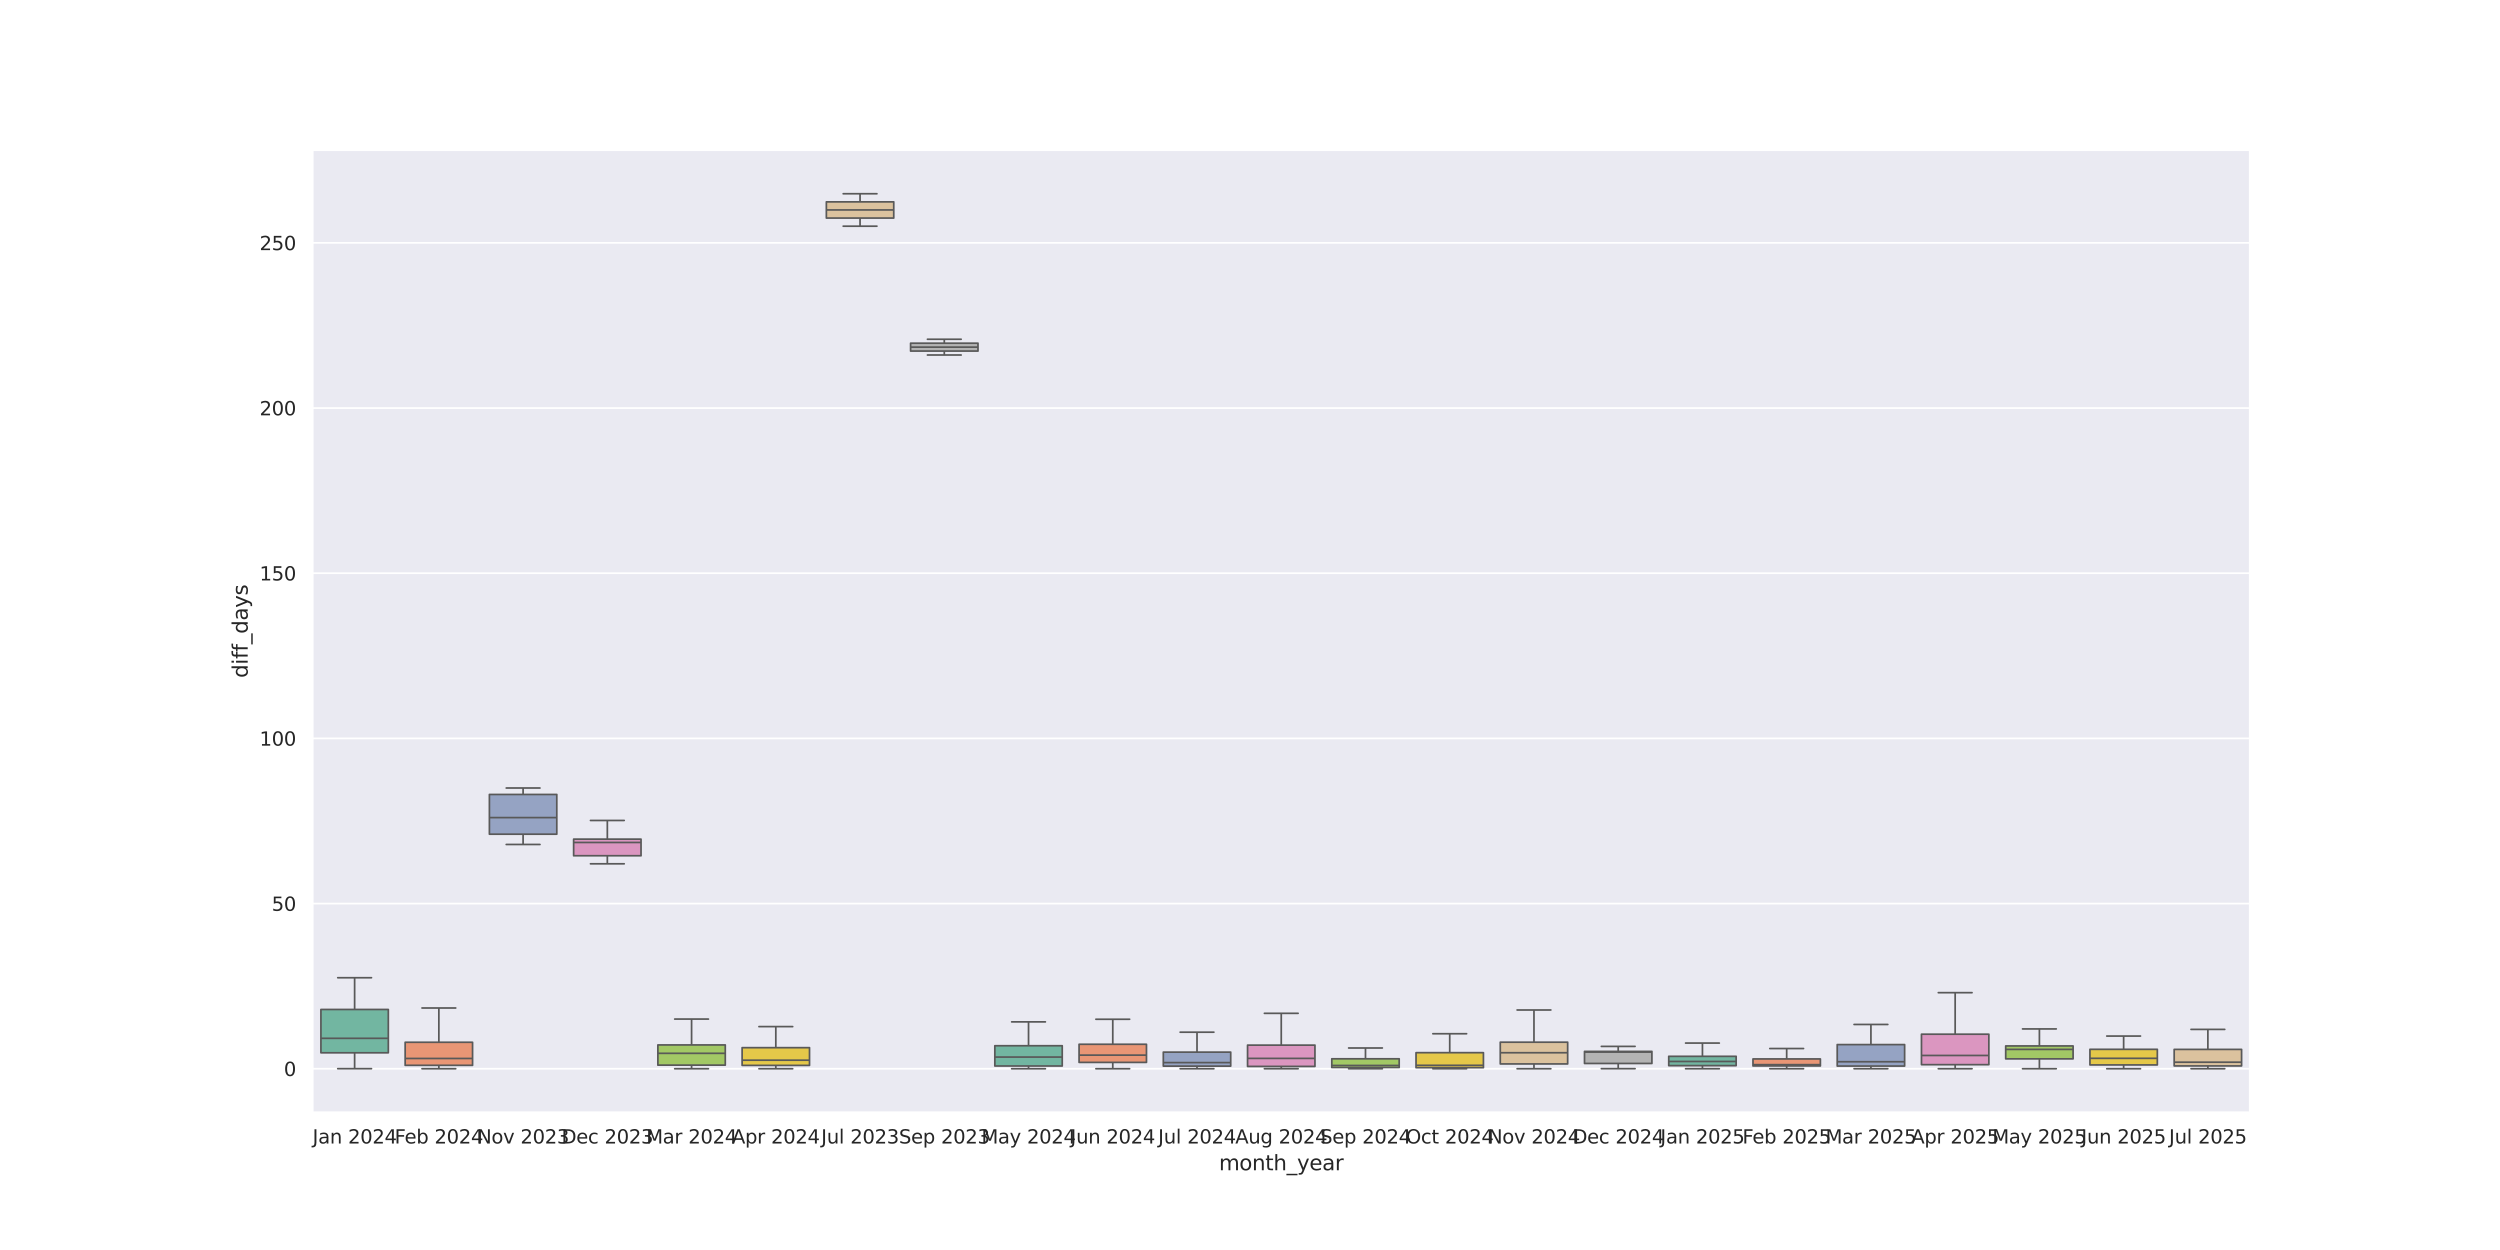 <?xml version="1.0" encoding="utf-8" standalone="no"?>
<!DOCTYPE svg PUBLIC "-//W3C//DTD SVG 1.1//EN"
  "http://www.w3.org/Graphics/SVG/1.1/DTD/svg11.dtd">
<svg xmlns:xlink="http://www.w3.org/1999/xlink" width="1440pt" height="720pt" viewBox="0 0 1440 720" xmlns="http://www.w3.org/2000/svg" version="1.1">
 <defs>
  <style type="text/css">*{stroke-linejoin: round; stroke-linecap: butt}</style>
 </defs>
 <g id="figure_1">
  <g id="patch_1">
   <path d="M 0 720 
L 1440 720 
L 1440 0 
L 0 0 
z
" style="fill: #ffffff"/>
  </g>
  <g id="axes_1">
   <g id="patch_2">
    <path d="M 180 640.8 
L 1296 640.8 
L 1296 86.4 
L 180 86.4 
z
" style="fill: #eaeaf2"/>
   </g>
   <g id="matplotlib.axis_1">
    <g id="xtick_1">
     <g id="text_1">
      <!-- Jan 2024 -->
      <g style="fill: #262626" transform="translate(180.037 658.658) scale(0.11 -0.11)">
       <defs>
        <path id="DejaVuSans-4a" d="M 628 4666 
L 1259 4666 
L 1259 325 
Q 1259 -519 939 -900 
Q 619 -1281 -91 -1281 
L -331 -1281 
L -331 -750 
L -134 -750 
Q 284 -750 456 -515 
Q 628 -281 628 325 
L 628 4666 
z
" transform="scale(0.016)"/>
        <path id="DejaVuSans-61" d="M 2194 1759 
Q 1497 1759 1228 1600 
Q 959 1441 959 1056 
Q 959 750 1161 570 
Q 1363 391 1709 391 
Q 2188 391 2477 730 
Q 2766 1069 2766 1631 
L 2766 1759 
L 2194 1759 
z
M 3341 1997 
L 3341 0 
L 2766 0 
L 2766 531 
Q 2569 213 2275 61 
Q 1981 -91 1556 -91 
Q 1019 -91 701 211 
Q 384 513 384 1019 
Q 384 1609 779 1909 
Q 1175 2209 1959 2209 
L 2766 2209 
L 2766 2266 
Q 2766 2663 2505 2880 
Q 2244 3097 1772 3097 
Q 1472 3097 1187 3025 
Q 903 2953 641 2809 
L 641 3341 
Q 956 3463 1253 3523 
Q 1550 3584 1831 3584 
Q 2591 3584 2966 3190 
Q 3341 2797 3341 1997 
z
" transform="scale(0.016)"/>
        <path id="DejaVuSans-6e" d="M 3513 2113 
L 3513 0 
L 2938 0 
L 2938 2094 
Q 2938 2591 2744 2837 
Q 2550 3084 2163 3084 
Q 1697 3084 1428 2787 
Q 1159 2491 1159 1978 
L 1159 0 
L 581 0 
L 581 3500 
L 1159 3500 
L 1159 2956 
Q 1366 3272 1645 3428 
Q 1925 3584 2291 3584 
Q 2894 3584 3203 3211 
Q 3513 2838 3513 2113 
z
" transform="scale(0.016)"/>
        <path id="DejaVuSans-20" transform="scale(0.016)"/>
        <path id="DejaVuSans-32" d="M 1228 531 
L 3431 531 
L 3431 0 
L 469 0 
L 469 531 
Q 828 903 1448 1529 
Q 2069 2156 2228 2338 
Q 2531 2678 2651 2914 
Q 2772 3150 2772 3378 
Q 2772 3750 2511 3984 
Q 2250 4219 1831 4219 
Q 1534 4219 1204 4116 
Q 875 4013 500 3803 
L 500 4441 
Q 881 4594 1212 4672 
Q 1544 4750 1819 4750 
Q 2544 4750 2975 4387 
Q 3406 4025 3406 3419 
Q 3406 3131 3298 2873 
Q 3191 2616 2906 2266 
Q 2828 2175 2409 1742 
Q 1991 1309 1228 531 
z
" transform="scale(0.016)"/>
        <path id="DejaVuSans-30" d="M 2034 4250 
Q 1547 4250 1301 3770 
Q 1056 3291 1056 2328 
Q 1056 1369 1301 889 
Q 1547 409 2034 409 
Q 2525 409 2770 889 
Q 3016 1369 3016 2328 
Q 3016 3291 2770 3770 
Q 2525 4250 2034 4250 
z
M 2034 4750 
Q 2819 4750 3233 4129 
Q 3647 3509 3647 2328 
Q 3647 1150 3233 529 
Q 2819 -91 2034 -91 
Q 1250 -91 836 529 
Q 422 1150 422 2328 
Q 422 3509 836 4129 
Q 1250 4750 2034 4750 
z
" transform="scale(0.016)"/>
        <path id="DejaVuSans-34" d="M 2419 4116 
L 825 1625 
L 2419 1625 
L 2419 4116 
z
M 2253 4666 
L 3047 4666 
L 3047 1625 
L 3713 1625 
L 3713 1100 
L 3047 1100 
L 3047 0 
L 2419 0 
L 2419 1100 
L 313 1100 
L 313 1709 
L 2253 4666 
z
" transform="scale(0.016)"/>
       </defs>
       <use xlink:href="#DejaVuSans-4a"/>
       <use xlink:href="#DejaVuSans-61" transform="translate(29.492 0)"/>
       <use xlink:href="#DejaVuSans-6e" transform="translate(90.771 0)"/>
       <use xlink:href="#DejaVuSans-20" transform="translate(154.15 0)"/>
       <use xlink:href="#DejaVuSans-32" transform="translate(185.938 0)"/>
       <use xlink:href="#DejaVuSans-30" transform="translate(249.561 0)"/>
       <use xlink:href="#DejaVuSans-32" transform="translate(313.184 0)"/>
       <use xlink:href="#DejaVuSans-34" transform="translate(376.807 0)"/>
      </g>
     </g>
    </g>
    <g id="xtick_2">
     <g id="text_2">
      <!-- Feb 2024 -->
      <g style="fill: #262626" transform="translate(227.3 658.658) scale(0.11 -0.11)">
       <defs>
        <path id="DejaVuSans-46" d="M 628 4666 
L 3309 4666 
L 3309 4134 
L 1259 4134 
L 1259 2759 
L 3109 2759 
L 3109 2228 
L 1259 2228 
L 1259 0 
L 628 0 
L 628 4666 
z
" transform="scale(0.016)"/>
        <path id="DejaVuSans-65" d="M 3597 1894 
L 3597 1613 
L 953 1613 
Q 991 1019 1311 708 
Q 1631 397 2203 397 
Q 2534 397 2845 478 
Q 3156 559 3463 722 
L 3463 178 
Q 3153 47 2828 -22 
Q 2503 -91 2169 -91 
Q 1331 -91 842 396 
Q 353 884 353 1716 
Q 353 2575 817 3079 
Q 1281 3584 2069 3584 
Q 2775 3584 3186 3129 
Q 3597 2675 3597 1894 
z
M 3022 2063 
Q 3016 2534 2758 2815 
Q 2500 3097 2075 3097 
Q 1594 3097 1305 2825 
Q 1016 2553 972 2059 
L 3022 2063 
z
" transform="scale(0.016)"/>
        <path id="DejaVuSans-62" d="M 3116 1747 
Q 3116 2381 2855 2742 
Q 2594 3103 2138 3103 
Q 1681 3103 1420 2742 
Q 1159 2381 1159 1747 
Q 1159 1113 1420 752 
Q 1681 391 2138 391 
Q 2594 391 2855 752 
Q 3116 1113 3116 1747 
z
M 1159 2969 
Q 1341 3281 1617 3432 
Q 1894 3584 2278 3584 
Q 2916 3584 3314 3078 
Q 3713 2572 3713 1747 
Q 3713 922 3314 415 
Q 2916 -91 2278 -91 
Q 1894 -91 1617 61 
Q 1341 213 1159 525 
L 1159 0 
L 581 0 
L 581 4863 
L 1159 4863 
L 1159 2969 
z
" transform="scale(0.016)"/>
       </defs>
       <use xlink:href="#DejaVuSans-46"/>
       <use xlink:href="#DejaVuSans-65" transform="translate(52.02 0)"/>
       <use xlink:href="#DejaVuSans-62" transform="translate(113.543 0)"/>
       <use xlink:href="#DejaVuSans-20" transform="translate(177.02 0)"/>
       <use xlink:href="#DejaVuSans-32" transform="translate(208.807 0)"/>
       <use xlink:href="#DejaVuSans-30" transform="translate(272.43 0)"/>
       <use xlink:href="#DejaVuSans-32" transform="translate(336.053 0)"/>
       <use xlink:href="#DejaVuSans-34" transform="translate(399.676 0)"/>
      </g>
     </g>
    </g>
    <g id="xtick_3">
     <g id="text_3">
      <!-- Nov 2023 -->
      <g style="fill: #262626" transform="translate(274.824 658.658) scale(0.11 -0.11)">
       <defs>
        <path id="DejaVuSans-4e" d="M 628 4666 
L 1478 4666 
L 3547 763 
L 3547 4666 
L 4159 4666 
L 4159 0 
L 3309 0 
L 1241 3903 
L 1241 0 
L 628 0 
L 628 4666 
z
" transform="scale(0.016)"/>
        <path id="DejaVuSans-6f" d="M 1959 3097 
Q 1497 3097 1228 2736 
Q 959 2375 959 1747 
Q 959 1119 1226 758 
Q 1494 397 1959 397 
Q 2419 397 2687 759 
Q 2956 1122 2956 1747 
Q 2956 2369 2687 2733 
Q 2419 3097 1959 3097 
z
M 1959 3584 
Q 2709 3584 3137 3096 
Q 3566 2609 3566 1747 
Q 3566 888 3137 398 
Q 2709 -91 1959 -91 
Q 1206 -91 779 398 
Q 353 888 353 1747 
Q 353 2609 779 3096 
Q 1206 3584 1959 3584 
z
" transform="scale(0.016)"/>
        <path id="DejaVuSans-76" d="M 191 3500 
L 800 3500 
L 1894 563 
L 2988 3500 
L 3597 3500 
L 2284 0 
L 1503 0 
L 191 3500 
z
" transform="scale(0.016)"/>
        <path id="DejaVuSans-33" d="M 2597 2516 
Q 3050 2419 3304 2112 
Q 3559 1806 3559 1356 
Q 3559 666 3084 287 
Q 2609 -91 1734 -91 
Q 1441 -91 1130 -33 
Q 819 25 488 141 
L 488 750 
Q 750 597 1062 519 
Q 1375 441 1716 441 
Q 2309 441 2620 675 
Q 2931 909 2931 1356 
Q 2931 1769 2642 2001 
Q 2353 2234 1838 2234 
L 1294 2234 
L 1294 2753 
L 1863 2753 
Q 2328 2753 2575 2939 
Q 2822 3125 2822 3475 
Q 2822 3834 2567 4026 
Q 2313 4219 1838 4219 
Q 1578 4219 1281 4162 
Q 984 4106 628 3988 
L 628 4550 
Q 988 4650 1302 4700 
Q 1616 4750 1894 4750 
Q 2613 4750 3031 4423 
Q 3450 4097 3450 3541 
Q 3450 3153 3228 2886 
Q 3006 2619 2597 2516 
z
" transform="scale(0.016)"/>
       </defs>
       <use xlink:href="#DejaVuSans-4e"/>
       <use xlink:href="#DejaVuSans-6f" transform="translate(74.805 0)"/>
       <use xlink:href="#DejaVuSans-76" transform="translate(135.986 0)"/>
       <use xlink:href="#DejaVuSans-20" transform="translate(195.166 0)"/>
       <use xlink:href="#DejaVuSans-32" transform="translate(226.953 0)"/>
       <use xlink:href="#DejaVuSans-30" transform="translate(290.576 0)"/>
       <use xlink:href="#DejaVuSans-32" transform="translate(354.199 0)"/>
       <use xlink:href="#DejaVuSans-33" transform="translate(417.822 0)"/>
      </g>
     </g>
    </g>
    <g id="xtick_4">
     <g id="text_4">
      <!-- Dec 2023 -->
      <g style="fill: #262626" transform="translate(323.437 658.658) scale(0.11 -0.11)">
       <defs>
        <path id="DejaVuSans-44" d="M 1259 4147 
L 1259 519 
L 2022 519 
Q 2988 519 3436 956 
Q 3884 1394 3884 2338 
Q 3884 3275 3436 3711 
Q 2988 4147 2022 4147 
L 1259 4147 
z
M 628 4666 
L 1925 4666 
Q 3281 4666 3915 4102 
Q 4550 3538 4550 2338 
Q 4550 1131 3912 565 
Q 3275 0 1925 0 
L 628 0 
L 628 4666 
z
" transform="scale(0.016)"/>
        <path id="DejaVuSans-63" d="M 3122 3366 
L 3122 2828 
Q 2878 2963 2633 3030 
Q 2388 3097 2138 3097 
Q 1578 3097 1268 2742 
Q 959 2388 959 1747 
Q 959 1106 1268 751 
Q 1578 397 2138 397 
Q 2388 397 2633 464 
Q 2878 531 3122 666 
L 3122 134 
Q 2881 22 2623 -34 
Q 2366 -91 2075 -91 
Q 1284 -91 818 406 
Q 353 903 353 1747 
Q 353 2603 823 3093 
Q 1294 3584 2113 3584 
Q 2378 3584 2631 3529 
Q 2884 3475 3122 3366 
z
" transform="scale(0.016)"/>
       </defs>
       <use xlink:href="#DejaVuSans-44"/>
       <use xlink:href="#DejaVuSans-65" transform="translate(77.002 0)"/>
       <use xlink:href="#DejaVuSans-63" transform="translate(138.525 0)"/>
       <use xlink:href="#DejaVuSans-20" transform="translate(193.506 0)"/>
       <use xlink:href="#DejaVuSans-32" transform="translate(225.293 0)"/>
       <use xlink:href="#DejaVuSans-30" transform="translate(288.916 0)"/>
       <use xlink:href="#DejaVuSans-32" transform="translate(352.539 0)"/>
       <use xlink:href="#DejaVuSans-33" transform="translate(416.162 0)"/>
      </g>
     </g>
    </g>
    <g id="xtick_5">
     <g id="text_5">
      <!-- Mar 2024 -->
      <g style="fill: #262626" transform="translate(372.225 658.658) scale(0.11 -0.11)">
       <defs>
        <path id="DejaVuSans-4d" d="M 628 4666 
L 1569 4666 
L 2759 1491 
L 3956 4666 
L 4897 4666 
L 4897 0 
L 4281 0 
L 4281 4097 
L 3078 897 
L 2444 897 
L 1241 4097 
L 1241 0 
L 628 0 
L 628 4666 
z
" transform="scale(0.016)"/>
        <path id="DejaVuSans-72" d="M 2631 2963 
Q 2534 3019 2420 3045 
Q 2306 3072 2169 3072 
Q 1681 3072 1420 2755 
Q 1159 2438 1159 1844 
L 1159 0 
L 581 0 
L 581 3500 
L 1159 3500 
L 1159 2956 
Q 1341 3275 1631 3429 
Q 1922 3584 2338 3584 
Q 2397 3584 2469 3576 
Q 2541 3569 2628 3553 
L 2631 2963 
z
" transform="scale(0.016)"/>
       </defs>
       <use xlink:href="#DejaVuSans-4d"/>
       <use xlink:href="#DejaVuSans-61" transform="translate(86.279 0)"/>
       <use xlink:href="#DejaVuSans-72" transform="translate(147.559 0)"/>
       <use xlink:href="#DejaVuSans-20" transform="translate(188.672 0)"/>
       <use xlink:href="#DejaVuSans-32" transform="translate(220.459 0)"/>
       <use xlink:href="#DejaVuSans-30" transform="translate(284.082 0)"/>
       <use xlink:href="#DejaVuSans-32" transform="translate(347.705 0)"/>
       <use xlink:href="#DejaVuSans-34" transform="translate(411.328 0)"/>
      </g>
     </g>
    </g>
    <g id="xtick_6">
     <g id="text_6">
      <!-- Apr 2024 -->
      <g style="fill: #262626" transform="translate(421.609 658.658) scale(0.11 -0.11)">
       <defs>
        <path id="DejaVuSans-41" d="M 2188 4044 
L 1331 1722 
L 3047 1722 
L 2188 4044 
z
M 1831 4666 
L 2547 4666 
L 4325 0 
L 3669 0 
L 3244 1197 
L 1141 1197 
L 716 0 
L 50 0 
L 1831 4666 
z
" transform="scale(0.016)"/>
        <path id="DejaVuSans-70" d="M 1159 525 
L 1159 -1331 
L 581 -1331 
L 581 3500 
L 1159 3500 
L 1159 2969 
Q 1341 3281 1617 3432 
Q 1894 3584 2278 3584 
Q 2916 3584 3314 3078 
Q 3713 2572 3713 1747 
Q 3713 922 3314 415 
Q 2916 -91 2278 -91 
Q 1894 -91 1617 61 
Q 1341 213 1159 525 
z
M 3116 1747 
Q 3116 2381 2855 2742 
Q 2594 3103 2138 3103 
Q 1681 3103 1420 2742 
Q 1159 2381 1159 1747 
Q 1159 1113 1420 752 
Q 1681 391 2138 391 
Q 2594 391 2855 752 
Q 3116 1113 3116 1747 
z
" transform="scale(0.016)"/>
       </defs>
       <use xlink:href="#DejaVuSans-41"/>
       <use xlink:href="#DejaVuSans-70" transform="translate(68.408 0)"/>
       <use xlink:href="#DejaVuSans-72" transform="translate(131.885 0)"/>
       <use xlink:href="#DejaVuSans-20" transform="translate(172.998 0)"/>
       <use xlink:href="#DejaVuSans-32" transform="translate(204.785 0)"/>
       <use xlink:href="#DejaVuSans-30" transform="translate(268.408 0)"/>
       <use xlink:href="#DejaVuSans-32" transform="translate(332.031 0)"/>
       <use xlink:href="#DejaVuSans-34" transform="translate(395.654 0)"/>
      </g>
     </g>
    </g>
    <g id="xtick_7">
     <g id="text_7">
      <!-- Jul 2023 -->
      <g style="fill: #262626" transform="translate(473.01 658.658) scale(0.11 -0.11)">
       <defs>
        <path id="DejaVuSans-75" d="M 544 1381 
L 544 3500 
L 1119 3500 
L 1119 1403 
Q 1119 906 1312 657 
Q 1506 409 1894 409 
Q 2359 409 2629 706 
Q 2900 1003 2900 1516 
L 2900 3500 
L 3475 3500 
L 3475 0 
L 2900 0 
L 2900 538 
Q 2691 219 2414 64 
Q 2138 -91 1772 -91 
Q 1169 -91 856 284 
Q 544 659 544 1381 
z
M 1991 3584 
L 1991 3584 
z
" transform="scale(0.016)"/>
        <path id="DejaVuSans-6c" d="M 603 4863 
L 1178 4863 
L 1178 0 
L 603 0 
L 603 4863 
z
" transform="scale(0.016)"/>
       </defs>
       <use xlink:href="#DejaVuSans-4a"/>
       <use xlink:href="#DejaVuSans-75" transform="translate(29.492 0)"/>
       <use xlink:href="#DejaVuSans-6c" transform="translate(92.871 0)"/>
       <use xlink:href="#DejaVuSans-20" transform="translate(120.654 0)"/>
       <use xlink:href="#DejaVuSans-32" transform="translate(152.441 0)"/>
       <use xlink:href="#DejaVuSans-30" transform="translate(216.064 0)"/>
       <use xlink:href="#DejaVuSans-32" transform="translate(279.688 0)"/>
       <use xlink:href="#DejaVuSans-33" transform="translate(343.311 0)"/>
      </g>
     </g>
    </g>
    <g id="xtick_8">
     <g id="text_8">
      <!-- Sep 2023 -->
      <g style="fill: #262626" transform="translate(517.8 658.658) scale(0.11 -0.11)">
       <defs>
        <path id="DejaVuSans-53" d="M 3425 4513 
L 3425 3897 
Q 3066 4069 2747 4153 
Q 2428 4238 2131 4238 
Q 1616 4238 1336 4038 
Q 1056 3838 1056 3469 
Q 1056 3159 1242 3001 
Q 1428 2844 1947 2747 
L 2328 2669 
Q 3034 2534 3370 2195 
Q 3706 1856 3706 1288 
Q 3706 609 3251 259 
Q 2797 -91 1919 -91 
Q 1588 -91 1214 -16 
Q 841 59 441 206 
L 441 856 
Q 825 641 1194 531 
Q 1563 422 1919 422 
Q 2459 422 2753 634 
Q 3047 847 3047 1241 
Q 3047 1584 2836 1778 
Q 2625 1972 2144 2069 
L 1759 2144 
Q 1053 2284 737 2584 
Q 422 2884 422 3419 
Q 422 4038 858 4394 
Q 1294 4750 2059 4750 
Q 2388 4750 2728 4690 
Q 3069 4631 3425 4513 
z
" transform="scale(0.016)"/>
       </defs>
       <use xlink:href="#DejaVuSans-53"/>
       <use xlink:href="#DejaVuSans-65" transform="translate(63.477 0)"/>
       <use xlink:href="#DejaVuSans-70" transform="translate(125 0)"/>
       <use xlink:href="#DejaVuSans-20" transform="translate(188.477 0)"/>
       <use xlink:href="#DejaVuSans-32" transform="translate(220.264 0)"/>
       <use xlink:href="#DejaVuSans-30" transform="translate(283.887 0)"/>
       <use xlink:href="#DejaVuSans-32" transform="translate(347.51 0)"/>
       <use xlink:href="#DejaVuSans-33" transform="translate(411.133 0)"/>
      </g>
     </g>
    </g>
    <g id="xtick_9">
     <g id="text_9">
      <!-- May 2024 -->
      <g style="fill: #262626" transform="translate(565.318 658.658) scale(0.11 -0.11)">
       <defs>
        <path id="DejaVuSans-79" d="M 2059 -325 
Q 1816 -950 1584 -1140 
Q 1353 -1331 966 -1331 
L 506 -1331 
L 506 -850 
L 844 -850 
Q 1081 -850 1212 -737 
Q 1344 -625 1503 -206 
L 1606 56 
L 191 3500 
L 800 3500 
L 1894 763 
L 2988 3500 
L 3597 3500 
L 2059 -325 
z
" transform="scale(0.016)"/>
       </defs>
       <use xlink:href="#DejaVuSans-4d"/>
       <use xlink:href="#DejaVuSans-61" transform="translate(86.279 0)"/>
       <use xlink:href="#DejaVuSans-79" transform="translate(147.559 0)"/>
       <use xlink:href="#DejaVuSans-20" transform="translate(206.738 0)"/>
       <use xlink:href="#DejaVuSans-32" transform="translate(238.525 0)"/>
       <use xlink:href="#DejaVuSans-30" transform="translate(302.148 0)"/>
       <use xlink:href="#DejaVuSans-32" transform="translate(365.771 0)"/>
       <use xlink:href="#DejaVuSans-34" transform="translate(429.395 0)"/>
      </g>
     </g>
    </g>
    <g id="xtick_10">
     <g id="text_10">
      <!-- Jun 2024 -->
      <g style="fill: #262626" transform="translate(616.617 658.658) scale(0.11 -0.11)">
       <use xlink:href="#DejaVuSans-4a"/>
       <use xlink:href="#DejaVuSans-75" transform="translate(29.492 0)"/>
       <use xlink:href="#DejaVuSans-6e" transform="translate(92.871 0)"/>
       <use xlink:href="#DejaVuSans-20" transform="translate(156.25 0)"/>
       <use xlink:href="#DejaVuSans-32" transform="translate(188.037 0)"/>
       <use xlink:href="#DejaVuSans-30" transform="translate(251.66 0)"/>
       <use xlink:href="#DejaVuSans-32" transform="translate(315.283 0)"/>
       <use xlink:href="#DejaVuSans-34" transform="translate(378.906 0)"/>
      </g>
     </g>
    </g>
    <g id="xtick_11">
     <g id="text_11">
      <!-- Jul 2024 -->
      <g style="fill: #262626" transform="translate(667.097 658.658) scale(0.11 -0.11)">
       <use xlink:href="#DejaVuSans-4a"/>
       <use xlink:href="#DejaVuSans-75" transform="translate(29.492 0)"/>
       <use xlink:href="#DejaVuSans-6c" transform="translate(92.871 0)"/>
       <use xlink:href="#DejaVuSans-20" transform="translate(120.654 0)"/>
       <use xlink:href="#DejaVuSans-32" transform="translate(152.441 0)"/>
       <use xlink:href="#DejaVuSans-30" transform="translate(216.064 0)"/>
       <use xlink:href="#DejaVuSans-32" transform="translate(279.688 0)"/>
       <use xlink:href="#DejaVuSans-34" transform="translate(343.311 0)"/>
      </g>
     </g>
    </g>
    <g id="xtick_12">
     <g id="text_12">
      <!-- Aug 2024 -->
      <g style="fill: #262626" transform="translate(711.515 658.658) scale(0.11 -0.11)">
       <defs>
        <path id="DejaVuSans-67" d="M 2906 1791 
Q 2906 2416 2648 2759 
Q 2391 3103 1925 3103 
Q 1463 3103 1205 2759 
Q 947 2416 947 1791 
Q 947 1169 1205 825 
Q 1463 481 1925 481 
Q 2391 481 2648 825 
Q 2906 1169 2906 1791 
z
M 3481 434 
Q 3481 -459 3084 -895 
Q 2688 -1331 1869 -1331 
Q 1566 -1331 1297 -1286 
Q 1028 -1241 775 -1147 
L 775 -588 
Q 1028 -725 1275 -790 
Q 1522 -856 1778 -856 
Q 2344 -856 2625 -561 
Q 2906 -266 2906 331 
L 2906 616 
Q 2728 306 2450 153 
Q 2172 0 1784 0 
Q 1141 0 747 490 
Q 353 981 353 1791 
Q 353 2603 747 3093 
Q 1141 3584 1784 3584 
Q 2172 3584 2450 3431 
Q 2728 3278 2906 2969 
L 2906 3500 
L 3481 3500 
L 3481 434 
z
" transform="scale(0.016)"/>
       </defs>
       <use xlink:href="#DejaVuSans-41"/>
       <use xlink:href="#DejaVuSans-75" transform="translate(68.408 0)"/>
       <use xlink:href="#DejaVuSans-67" transform="translate(131.787 0)"/>
       <use xlink:href="#DejaVuSans-20" transform="translate(195.264 0)"/>
       <use xlink:href="#DejaVuSans-32" transform="translate(227.051 0)"/>
       <use xlink:href="#DejaVuSans-30" transform="translate(290.674 0)"/>
       <use xlink:href="#DejaVuSans-32" transform="translate(354.297 0)"/>
       <use xlink:href="#DejaVuSans-34" transform="translate(417.92 0)"/>
      </g>
     </g>
    </g>
    <g id="xtick_13">
     <g id="text_13">
      <!-- Sep 2024 -->
      <g style="fill: #262626" transform="translate(760.409 658.658) scale(0.11 -0.11)">
       <use xlink:href="#DejaVuSans-53"/>
       <use xlink:href="#DejaVuSans-65" transform="translate(63.477 0)"/>
       <use xlink:href="#DejaVuSans-70" transform="translate(125 0)"/>
       <use xlink:href="#DejaVuSans-20" transform="translate(188.477 0)"/>
       <use xlink:href="#DejaVuSans-32" transform="translate(220.264 0)"/>
       <use xlink:href="#DejaVuSans-30" transform="translate(283.887 0)"/>
       <use xlink:href="#DejaVuSans-32" transform="translate(347.51 0)"/>
       <use xlink:href="#DejaVuSans-34" transform="translate(411.133 0)"/>
      </g>
     </g>
    </g>
    <g id="xtick_14">
     <g id="text_14">
      <!-- Oct 2024 -->
      <g style="fill: #262626" transform="translate(809.788 658.658) scale(0.11 -0.11)">
       <defs>
        <path id="DejaVuSans-4f" d="M 2522 4238 
Q 1834 4238 1429 3725 
Q 1025 3213 1025 2328 
Q 1025 1447 1429 934 
Q 1834 422 2522 422 
Q 3209 422 3611 934 
Q 4013 1447 4013 2328 
Q 4013 3213 3611 3725 
Q 3209 4238 2522 4238 
z
M 2522 4750 
Q 3503 4750 4090 4092 
Q 4678 3434 4678 2328 
Q 4678 1225 4090 567 
Q 3503 -91 2522 -91 
Q 1538 -91 948 565 
Q 359 1222 359 2328 
Q 359 3434 948 4092 
Q 1538 4750 2522 4750 
z
" transform="scale(0.016)"/>
        <path id="DejaVuSans-74" d="M 1172 4494 
L 1172 3500 
L 2356 3500 
L 2356 3053 
L 1172 3053 
L 1172 1153 
Q 1172 725 1289 603 
Q 1406 481 1766 481 
L 2356 481 
L 2356 0 
L 1766 0 
Q 1100 0 847 248 
Q 594 497 594 1153 
L 594 3053 
L 172 3053 
L 172 3500 
L 594 3500 
L 594 4494 
L 1172 4494 
z
" transform="scale(0.016)"/>
       </defs>
       <use xlink:href="#DejaVuSans-4f"/>
       <use xlink:href="#DejaVuSans-63" transform="translate(78.711 0)"/>
       <use xlink:href="#DejaVuSans-74" transform="translate(133.691 0)"/>
       <use xlink:href="#DejaVuSans-20" transform="translate(172.9 0)"/>
       <use xlink:href="#DejaVuSans-32" transform="translate(204.688 0)"/>
       <use xlink:href="#DejaVuSans-30" transform="translate(268.311 0)"/>
       <use xlink:href="#DejaVuSans-32" transform="translate(331.934 0)"/>
       <use xlink:href="#DejaVuSans-34" transform="translate(395.557 0)"/>
      </g>
     </g>
    </g>
    <g id="xtick_15">
     <g id="text_15">
      <!-- Nov 2024 -->
      <g style="fill: #262626" transform="translate(857.084 658.658) scale(0.11 -0.11)">
       <use xlink:href="#DejaVuSans-4e"/>
       <use xlink:href="#DejaVuSans-6f" transform="translate(74.805 0)"/>
       <use xlink:href="#DejaVuSans-76" transform="translate(135.986 0)"/>
       <use xlink:href="#DejaVuSans-20" transform="translate(195.166 0)"/>
       <use xlink:href="#DejaVuSans-32" transform="translate(226.953 0)"/>
       <use xlink:href="#DejaVuSans-30" transform="translate(290.576 0)"/>
       <use xlink:href="#DejaVuSans-32" transform="translate(354.199 0)"/>
       <use xlink:href="#DejaVuSans-34" transform="translate(417.822 0)"/>
      </g>
     </g>
    </g>
    <g id="xtick_16">
     <g id="text_16">
      <!-- Dec 2024 -->
      <g style="fill: #262626" transform="translate(905.698 658.658) scale(0.11 -0.11)">
       <use xlink:href="#DejaVuSans-44"/>
       <use xlink:href="#DejaVuSans-65" transform="translate(77.002 0)"/>
       <use xlink:href="#DejaVuSans-63" transform="translate(138.525 0)"/>
       <use xlink:href="#DejaVuSans-20" transform="translate(193.506 0)"/>
       <use xlink:href="#DejaVuSans-32" transform="translate(225.293 0)"/>
       <use xlink:href="#DejaVuSans-30" transform="translate(288.916 0)"/>
       <use xlink:href="#DejaVuSans-32" transform="translate(352.539 0)"/>
       <use xlink:href="#DejaVuSans-34" transform="translate(416.162 0)"/>
      </g>
     </g>
    </g>
    <g id="xtick_17">
     <g id="text_17">
      <!-- Jan 2025 -->
      <g style="fill: #262626" transform="translate(956.385 658.658) scale(0.11 -0.11)">
       <defs>
        <path id="DejaVuSans-35" d="M 691 4666 
L 3169 4666 
L 3169 4134 
L 1269 4134 
L 1269 2991 
Q 1406 3038 1543 3061 
Q 1681 3084 1819 3084 
Q 2600 3084 3056 2656 
Q 3513 2228 3513 1497 
Q 3513 744 3044 326 
Q 2575 -91 1722 -91 
Q 1428 -91 1123 -41 
Q 819 9 494 109 
L 494 744 
Q 775 591 1075 516 
Q 1375 441 1709 441 
Q 2250 441 2565 725 
Q 2881 1009 2881 1497 
Q 2881 1984 2565 2268 
Q 2250 2553 1709 2553 
Q 1456 2553 1204 2497 
Q 953 2441 691 2322 
L 691 4666 
z
" transform="scale(0.016)"/>
       </defs>
       <use xlink:href="#DejaVuSans-4a"/>
       <use xlink:href="#DejaVuSans-61" transform="translate(29.492 0)"/>
       <use xlink:href="#DejaVuSans-6e" transform="translate(90.771 0)"/>
       <use xlink:href="#DejaVuSans-20" transform="translate(154.15 0)"/>
       <use xlink:href="#DejaVuSans-32" transform="translate(185.938 0)"/>
       <use xlink:href="#DejaVuSans-30" transform="translate(249.561 0)"/>
       <use xlink:href="#DejaVuSans-32" transform="translate(313.184 0)"/>
       <use xlink:href="#DejaVuSans-35" transform="translate(376.807 0)"/>
      </g>
     </g>
    </g>
    <g id="xtick_18">
     <g id="text_18">
      <!-- Feb 2025 -->
      <g style="fill: #262626" transform="translate(1003.648 658.658) scale(0.11 -0.11)">
       <use xlink:href="#DejaVuSans-46"/>
       <use xlink:href="#DejaVuSans-65" transform="translate(52.02 0)"/>
       <use xlink:href="#DejaVuSans-62" transform="translate(113.543 0)"/>
       <use xlink:href="#DejaVuSans-20" transform="translate(177.02 0)"/>
       <use xlink:href="#DejaVuSans-32" transform="translate(208.807 0)"/>
       <use xlink:href="#DejaVuSans-30" transform="translate(272.43 0)"/>
       <use xlink:href="#DejaVuSans-32" transform="translate(336.053 0)"/>
       <use xlink:href="#DejaVuSans-35" transform="translate(399.676 0)"/>
      </g>
     </g>
    </g>
    <g id="xtick_19">
     <g id="text_19">
      <!-- Mar 2025 -->
      <g style="fill: #262626" transform="translate(1051.53 658.658) scale(0.11 -0.11)">
       <use xlink:href="#DejaVuSans-4d"/>
       <use xlink:href="#DejaVuSans-61" transform="translate(86.279 0)"/>
       <use xlink:href="#DejaVuSans-72" transform="translate(147.559 0)"/>
       <use xlink:href="#DejaVuSans-20" transform="translate(188.672 0)"/>
       <use xlink:href="#DejaVuSans-32" transform="translate(220.459 0)"/>
       <use xlink:href="#DejaVuSans-30" transform="translate(284.082 0)"/>
       <use xlink:href="#DejaVuSans-32" transform="translate(347.705 0)"/>
       <use xlink:href="#DejaVuSans-35" transform="translate(411.328 0)"/>
      </g>
     </g>
    </g>
    <g id="xtick_20">
     <g id="text_20">
      <!-- Apr 2025 -->
      <g style="fill: #262626" transform="translate(1100.913 658.658) scale(0.11 -0.11)">
       <use xlink:href="#DejaVuSans-41"/>
       <use xlink:href="#DejaVuSans-70" transform="translate(68.408 0)"/>
       <use xlink:href="#DejaVuSans-72" transform="translate(131.885 0)"/>
       <use xlink:href="#DejaVuSans-20" transform="translate(172.998 0)"/>
       <use xlink:href="#DejaVuSans-32" transform="translate(204.785 0)"/>
       <use xlink:href="#DejaVuSans-30" transform="translate(268.408 0)"/>
       <use xlink:href="#DejaVuSans-32" transform="translate(332.031 0)"/>
       <use xlink:href="#DejaVuSans-35" transform="translate(395.654 0)"/>
      </g>
     </g>
    </g>
    <g id="xtick_21">
     <g id="text_21">
      <!-- May 2025 -->
      <g style="fill: #262626" transform="translate(1147.579 658.658) scale(0.11 -0.11)">
       <use xlink:href="#DejaVuSans-4d"/>
       <use xlink:href="#DejaVuSans-61" transform="translate(86.279 0)"/>
       <use xlink:href="#DejaVuSans-79" transform="translate(147.559 0)"/>
       <use xlink:href="#DejaVuSans-20" transform="translate(206.738 0)"/>
       <use xlink:href="#DejaVuSans-32" transform="translate(238.525 0)"/>
       <use xlink:href="#DejaVuSans-30" transform="translate(302.148 0)"/>
       <use xlink:href="#DejaVuSans-32" transform="translate(365.771 0)"/>
       <use xlink:href="#DejaVuSans-35" transform="translate(429.395 0)"/>
      </g>
     </g>
    </g>
    <g id="xtick_22">
     <g id="text_22">
      <!-- Jun 2025 -->
      <g style="fill: #262626" transform="translate(1198.878 658.658) scale(0.11 -0.11)">
       <use xlink:href="#DejaVuSans-4a"/>
       <use xlink:href="#DejaVuSans-75" transform="translate(29.492 0)"/>
       <use xlink:href="#DejaVuSans-6e" transform="translate(92.871 0)"/>
       <use xlink:href="#DejaVuSans-20" transform="translate(156.25 0)"/>
       <use xlink:href="#DejaVuSans-32" transform="translate(188.037 0)"/>
       <use xlink:href="#DejaVuSans-30" transform="translate(251.66 0)"/>
       <use xlink:href="#DejaVuSans-32" transform="translate(315.283 0)"/>
       <use xlink:href="#DejaVuSans-35" transform="translate(378.906 0)"/>
      </g>
     </g>
    </g>
    <g id="xtick_23">
     <g id="text_23">
      <!-- Jul 2025 -->
      <g style="fill: #262626" transform="translate(1249.358 658.658) scale(0.11 -0.11)">
       <use xlink:href="#DejaVuSans-4a"/>
       <use xlink:href="#DejaVuSans-75" transform="translate(29.492 0)"/>
       <use xlink:href="#DejaVuSans-6c" transform="translate(92.871 0)"/>
       <use xlink:href="#DejaVuSans-20" transform="translate(120.654 0)"/>
       <use xlink:href="#DejaVuSans-32" transform="translate(152.441 0)"/>
       <use xlink:href="#DejaVuSans-30" transform="translate(216.064 0)"/>
       <use xlink:href="#DejaVuSans-32" transform="translate(279.688 0)"/>
       <use xlink:href="#DejaVuSans-35" transform="translate(343.311 0)"/>
      </g>
     </g>
    </g>
    <g id="text_24">
     <!-- month_year -->
     <g style="fill: #262626" transform="translate(702.141 674.064) scale(0.12 -0.12)">
      <defs>
       <path id="DejaVuSans-6d" d="M 3328 2828 
Q 3544 3216 3844 3400 
Q 4144 3584 4550 3584 
Q 5097 3584 5394 3201 
Q 5691 2819 5691 2113 
L 5691 0 
L 5113 0 
L 5113 2094 
Q 5113 2597 4934 2840 
Q 4756 3084 4391 3084 
Q 3944 3084 3684 2787 
Q 3425 2491 3425 1978 
L 3425 0 
L 2847 0 
L 2847 2094 
Q 2847 2600 2669 2842 
Q 2491 3084 2119 3084 
Q 1678 3084 1418 2786 
Q 1159 2488 1159 1978 
L 1159 0 
L 581 0 
L 581 3500 
L 1159 3500 
L 1159 2956 
Q 1356 3278 1631 3431 
Q 1906 3584 2284 3584 
Q 2666 3584 2933 3390 
Q 3200 3197 3328 2828 
z
" transform="scale(0.016)"/>
       <path id="DejaVuSans-68" d="M 3513 2113 
L 3513 0 
L 2938 0 
L 2938 2094 
Q 2938 2591 2744 2837 
Q 2550 3084 2163 3084 
Q 1697 3084 1428 2787 
Q 1159 2491 1159 1978 
L 1159 0 
L 581 0 
L 581 4863 
L 1159 4863 
L 1159 2956 
Q 1366 3272 1645 3428 
Q 1925 3584 2291 3584 
Q 2894 3584 3203 3211 
Q 3513 2838 3513 2113 
z
" transform="scale(0.016)"/>
       <path id="DejaVuSans-5f" d="M 3263 -1063 
L 3263 -1509 
L -63 -1509 
L -63 -1063 
L 3263 -1063 
z
" transform="scale(0.016)"/>
      </defs>
      <use xlink:href="#DejaVuSans-6d"/>
      <use xlink:href="#DejaVuSans-6f" transform="translate(97.412 0)"/>
      <use xlink:href="#DejaVuSans-6e" transform="translate(158.594 0)"/>
      <use xlink:href="#DejaVuSans-74" transform="translate(221.973 0)"/>
      <use xlink:href="#DejaVuSans-68" transform="translate(261.182 0)"/>
      <use xlink:href="#DejaVuSans-5f" transform="translate(324.561 0)"/>
      <use xlink:href="#DejaVuSans-79" transform="translate(374.561 0)"/>
      <use xlink:href="#DejaVuSans-65" transform="translate(433.74 0)"/>
      <use xlink:href="#DejaVuSans-61" transform="translate(495.264 0)"/>
      <use xlink:href="#DejaVuSans-72" transform="translate(556.543 0)"/>
     </g>
    </g>
   </g>
   <g id="matplotlib.axis_2">
    <g id="ytick_1">
     <g id="line2d_1">
      <path d="M 180 615.6 
L 1296 615.6 
" clip-path="url(#paef108a93b)" style="fill: none; stroke: #ffffff; stroke-linecap: round"/>
     </g>
     <g id="text_25">
      <!-- 0 -->
      <g style="fill: #262626" transform="translate(163.501 619.779) scale(0.11 -0.11)">
       <use xlink:href="#DejaVuSans-30"/>
      </g>
     </g>
    </g>
    <g id="ytick_2">
     <g id="line2d_2">
      <path d="M 180 520.46 
L 1296 520.46 
" clip-path="url(#paef108a93b)" style="fill: none; stroke: #ffffff; stroke-linecap: round"/>
     </g>
     <g id="text_26">
      <!-- 50 -->
      <g style="fill: #262626" transform="translate(156.502 524.639) scale(0.11 -0.11)">
       <use xlink:href="#DejaVuSans-35"/>
       <use xlink:href="#DejaVuSans-30" transform="translate(63.623 0)"/>
      </g>
     </g>
    </g>
    <g id="ytick_3">
     <g id="line2d_3">
      <path d="M 180 425.32 
L 1296 425.32 
" clip-path="url(#paef108a93b)" style="fill: none; stroke: #ffffff; stroke-linecap: round"/>
     </g>
     <g id="text_27">
      <!-- 100 -->
      <g style="fill: #262626" transform="translate(149.504 429.5) scale(0.11 -0.11)">
       <defs>
        <path id="DejaVuSans-31" d="M 794 531 
L 1825 531 
L 1825 4091 
L 703 3866 
L 703 4441 
L 1819 4666 
L 2450 4666 
L 2450 531 
L 3481 531 
L 3481 0 
L 794 0 
L 794 531 
z
" transform="scale(0.016)"/>
       </defs>
       <use xlink:href="#DejaVuSans-31"/>
       <use xlink:href="#DejaVuSans-30" transform="translate(63.623 0)"/>
       <use xlink:href="#DejaVuSans-30" transform="translate(127.246 0)"/>
      </g>
     </g>
    </g>
    <g id="ytick_4">
     <g id="line2d_4">
      <path d="M 180 330.181 
L 1296 330.181 
" clip-path="url(#paef108a93b)" style="fill: none; stroke: #ffffff; stroke-linecap: round"/>
     </g>
     <g id="text_28">
      <!-- 150 -->
      <g style="fill: #262626" transform="translate(149.504 334.36) scale(0.11 -0.11)">
       <use xlink:href="#DejaVuSans-31"/>
       <use xlink:href="#DejaVuSans-35" transform="translate(63.623 0)"/>
       <use xlink:href="#DejaVuSans-30" transform="translate(127.246 0)"/>
      </g>
     </g>
    </g>
    <g id="ytick_5">
     <g id="line2d_5">
      <path d="M 180 235.041 
L 1296 235.041 
" clip-path="url(#paef108a93b)" style="fill: none; stroke: #ffffff; stroke-linecap: round"/>
     </g>
     <g id="text_29">
      <!-- 200 -->
      <g style="fill: #262626" transform="translate(149.504 239.22) scale(0.11 -0.11)">
       <use xlink:href="#DejaVuSans-32"/>
       <use xlink:href="#DejaVuSans-30" transform="translate(63.623 0)"/>
       <use xlink:href="#DejaVuSans-30" transform="translate(127.246 0)"/>
      </g>
     </g>
    </g>
    <g id="ytick_6">
     <g id="line2d_6">
      <path d="M 180 139.901 
L 1296 139.901 
" clip-path="url(#paef108a93b)" style="fill: none; stroke: #ffffff; stroke-linecap: round"/>
     </g>
     <g id="text_30">
      <!-- 250 -->
      <g style="fill: #262626" transform="translate(149.504 144.08) scale(0.11 -0.11)">
       <use xlink:href="#DejaVuSans-32"/>
       <use xlink:href="#DejaVuSans-35" transform="translate(63.623 0)"/>
       <use xlink:href="#DejaVuSans-30" transform="translate(127.246 0)"/>
      </g>
     </g>
    </g>
    <g id="text_31">
     <!-- diff_days -->
     <g style="fill: #262626" transform="translate(142.674 390.463) rotate(-90) scale(0.12 -0.12)">
      <defs>
       <path id="DejaVuSans-64" d="M 2906 2969 
L 2906 4863 
L 3481 4863 
L 3481 0 
L 2906 0 
L 2906 525 
Q 2725 213 2448 61 
Q 2172 -91 1784 -91 
Q 1150 -91 751 415 
Q 353 922 353 1747 
Q 353 2572 751 3078 
Q 1150 3584 1784 3584 
Q 2172 3584 2448 3432 
Q 2725 3281 2906 2969 
z
M 947 1747 
Q 947 1113 1208 752 
Q 1469 391 1925 391 
Q 2381 391 2643 752 
Q 2906 1113 2906 1747 
Q 2906 2381 2643 2742 
Q 2381 3103 1925 3103 
Q 1469 3103 1208 2742 
Q 947 2381 947 1747 
z
" transform="scale(0.016)"/>
       <path id="DejaVuSans-69" d="M 603 3500 
L 1178 3500 
L 1178 0 
L 603 0 
L 603 3500 
z
M 603 4863 
L 1178 4863 
L 1178 4134 
L 603 4134 
L 603 4863 
z
" transform="scale(0.016)"/>
       <path id="DejaVuSans-66" d="M 2375 4863 
L 2375 4384 
L 1825 4384 
Q 1516 4384 1395 4259 
Q 1275 4134 1275 3809 
L 1275 3500 
L 2222 3500 
L 2222 3053 
L 1275 3053 
L 1275 0 
L 697 0 
L 697 3053 
L 147 3053 
L 147 3500 
L 697 3500 
L 697 3744 
Q 697 4328 969 4595 
Q 1241 4863 1831 4863 
L 2375 4863 
z
" transform="scale(0.016)"/>
       <path id="DejaVuSans-73" d="M 2834 3397 
L 2834 2853 
Q 2591 2978 2328 3040 
Q 2066 3103 1784 3103 
Q 1356 3103 1142 2972 
Q 928 2841 928 2578 
Q 928 2378 1081 2264 
Q 1234 2150 1697 2047 
L 1894 2003 
Q 2506 1872 2764 1633 
Q 3022 1394 3022 966 
Q 3022 478 2636 193 
Q 2250 -91 1575 -91 
Q 1294 -91 989 -36 
Q 684 19 347 128 
L 347 722 
Q 666 556 975 473 
Q 1284 391 1588 391 
Q 1994 391 2212 530 
Q 2431 669 2431 922 
Q 2431 1156 2273 1281 
Q 2116 1406 1581 1522 
L 1381 1569 
Q 847 1681 609 1914 
Q 372 2147 372 2553 
Q 372 3047 722 3315 
Q 1072 3584 1716 3584 
Q 2034 3584 2315 3537 
Q 2597 3491 2834 3397 
z
" transform="scale(0.016)"/>
      </defs>
      <use xlink:href="#DejaVuSans-64"/>
      <use xlink:href="#DejaVuSans-69" transform="translate(63.477 0)"/>
      <use xlink:href="#DejaVuSans-66" transform="translate(91.26 0)"/>
      <use xlink:href="#DejaVuSans-66" transform="translate(126.465 0)"/>
      <use xlink:href="#DejaVuSans-5f" transform="translate(161.67 0)"/>
      <use xlink:href="#DejaVuSans-64" transform="translate(211.67 0)"/>
      <use xlink:href="#DejaVuSans-61" transform="translate(275.146 0)"/>
      <use xlink:href="#DejaVuSans-79" transform="translate(336.426 0)"/>
      <use xlink:href="#DejaVuSans-73" transform="translate(395.605 0)"/>
     </g>
    </g>
   </g>
   <g id="patch_3">
    <path d="M 184.852 606.397 
L 223.67 606.397 
L 223.67 581.465 
L 184.852 581.465 
L 184.852 606.397 
z
" clip-path="url(#paef108a93b)" style="fill: #72b6a1; stroke: #595959; stroke-linejoin: miter"/>
   </g>
   <g id="line2d_7">
    <path d="M 204.261 606.397 
L 204.261 615.551 
" clip-path="url(#paef108a93b)" style="fill: none; stroke: #595959"/>
   </g>
   <g id="line2d_8">
    <path d="M 204.261 581.465 
L 204.261 563.157 
" clip-path="url(#paef108a93b)" style="fill: none; stroke: #595959"/>
   </g>
   <g id="line2d_9">
    <path d="M 194.557 615.551 
L 213.965 615.551 
" clip-path="url(#paef108a93b)" style="fill: none; stroke: #595959; stroke-linecap: round"/>
   </g>
   <g id="line2d_10">
    <path d="M 194.557 563.157 
L 213.965 563.157 
" clip-path="url(#paef108a93b)" style="fill: none; stroke: #595959; stroke-linecap: round"/>
   </g>
   <g id="patch_4">
    <path d="M 233.374 613.65 
L 272.191 613.65 
L 272.191 600.353 
L 233.374 600.353 
L 233.374 613.65 
z
" clip-path="url(#paef108a93b)" style="fill: #e99675; stroke: #595959; stroke-linejoin: miter"/>
   </g>
   <g id="line2d_11">
    <path d="M 252.783 613.65 
L 252.783 615.586 
" clip-path="url(#paef108a93b)" style="fill: none; stroke: #595959"/>
   </g>
   <g id="line2d_12">
    <path d="M 252.783 600.353 
L 252.783 580.604 
" clip-path="url(#paef108a93b)" style="fill: none; stroke: #595959"/>
   </g>
   <g id="line2d_13">
    <path d="M 243.078 615.586 
L 262.487 615.586 
" clip-path="url(#paef108a93b)" style="fill: none; stroke: #595959; stroke-linecap: round"/>
   </g>
   <g id="line2d_14">
    <path d="M 243.078 580.604 
L 262.487 580.604 
" clip-path="url(#paef108a93b)" style="fill: none; stroke: #595959; stroke-linecap: round"/>
   </g>
   <g id="patch_5">
    <path d="M 281.896 480.486 
L 320.713 480.486 
L 320.713 457.6 
L 281.896 457.6 
L 281.896 480.486 
z
" clip-path="url(#paef108a93b)" style="fill: #95a3c3; stroke: #595959; stroke-linejoin: miter"/>
   </g>
   <g id="line2d_15">
    <path d="M 301.304 480.486 
L 301.304 486.427 
" clip-path="url(#paef108a93b)" style="fill: none; stroke: #595959"/>
   </g>
   <g id="line2d_16">
    <path d="M 301.304 457.6 
L 301.304 453.905 
" clip-path="url(#paef108a93b)" style="fill: none; stroke: #595959"/>
   </g>
   <g id="line2d_17">
    <path d="M 291.6 486.427 
L 311.009 486.427 
" clip-path="url(#paef108a93b)" style="fill: none; stroke: #595959; stroke-linecap: round"/>
   </g>
   <g id="line2d_18">
    <path d="M 291.6 453.905 
L 311.009 453.905 
" clip-path="url(#paef108a93b)" style="fill: none; stroke: #595959; stroke-linecap: round"/>
   </g>
   <g id="patch_6">
    <path d="M 330.417 492.917 
L 369.235 492.917 
L 369.235 483.349 
L 330.417 483.349 
L 330.417 492.917 
z
" clip-path="url(#paef108a93b)" style="fill: #db96c0; stroke: #595959; stroke-linejoin: miter"/>
   </g>
   <g id="line2d_19">
    <path d="M 349.826 492.917 
L 349.826 497.543 
" clip-path="url(#paef108a93b)" style="fill: none; stroke: #595959"/>
   </g>
   <g id="line2d_20">
    <path d="M 349.826 483.349 
L 349.826 472.579 
" clip-path="url(#paef108a93b)" style="fill: none; stroke: #595959"/>
   </g>
   <g id="line2d_21">
    <path d="M 340.122 497.543 
L 359.53 497.543 
" clip-path="url(#paef108a93b)" style="fill: none; stroke: #595959; stroke-linecap: round"/>
   </g>
   <g id="line2d_22">
    <path d="M 340.122 472.579 
L 359.53 472.579 
" clip-path="url(#paef108a93b)" style="fill: none; stroke: #595959; stroke-linecap: round"/>
   </g>
   <g id="patch_7">
    <path d="M 378.939 613.516 
L 417.757 613.516 
L 417.757 601.884 
L 378.939 601.884 
L 378.939 613.516 
z
" clip-path="url(#paef108a93b)" style="fill: #a2c865; stroke: #595959; stroke-linejoin: miter"/>
   </g>
   <g id="line2d_23">
    <path d="M 398.348 613.516 
L 398.348 615.593 
" clip-path="url(#paef108a93b)" style="fill: none; stroke: #595959"/>
   </g>
   <g id="line2d_24">
    <path d="M 398.348 601.884 
L 398.348 586.996 
" clip-path="url(#paef108a93b)" style="fill: none; stroke: #595959"/>
   </g>
   <g id="line2d_25">
    <path d="M 388.643 615.593 
L 408.052 615.593 
" clip-path="url(#paef108a93b)" style="fill: none; stroke: #595959; stroke-linecap: round"/>
   </g>
   <g id="line2d_26">
    <path d="M 388.643 586.996 
L 408.052 586.996 
" clip-path="url(#paef108a93b)" style="fill: none; stroke: #595959; stroke-linecap: round"/>
   </g>
   <g id="patch_8">
    <path d="M 427.461 613.657 
L 466.278 613.657 
L 466.278 603.454 
L 427.461 603.454 
L 427.461 613.657 
z
" clip-path="url(#paef108a93b)" style="fill: #e5c849; stroke: #595959; stroke-linejoin: miter"/>
   </g>
   <g id="line2d_27">
    <path d="M 446.87 613.657 
L 446.87 615.6 
" clip-path="url(#paef108a93b)" style="fill: none; stroke: #595959"/>
   </g>
   <g id="line2d_28">
    <path d="M 446.87 603.454 
L 446.87 591.336 
" clip-path="url(#paef108a93b)" style="fill: none; stroke: #595959"/>
   </g>
   <g id="line2d_29">
    <path d="M 437.165 615.6 
L 456.574 615.6 
" clip-path="url(#paef108a93b)" style="fill: none; stroke: #595959; stroke-linecap: round"/>
   </g>
   <g id="line2d_30">
    <path d="M 437.165 591.336 
L 456.574 591.336 
" clip-path="url(#paef108a93b)" style="fill: none; stroke: #595959; stroke-linecap: round"/>
   </g>
   <g id="patch_9">
    <path d="M 475.983 125.606 
L 514.8 125.606 
L 514.8 116.269 
L 475.983 116.269 
L 475.983 125.606 
z
" clip-path="url(#paef108a93b)" style="fill: #dbc29e; stroke: #595959; stroke-linejoin: miter"/>
   </g>
   <g id="line2d_31">
    <path d="M 495.391 125.606 
L 495.391 130.275 
" clip-path="url(#paef108a93b)" style="fill: none; stroke: #595959"/>
   </g>
   <g id="line2d_32">
    <path d="M 495.391 116.269 
L 495.391 111.6 
" clip-path="url(#paef108a93b)" style="fill: none; stroke: #595959"/>
   </g>
   <g id="line2d_33">
    <path d="M 485.687 130.275 
L 505.096 130.275 
" clip-path="url(#paef108a93b)" style="fill: none; stroke: #595959; stroke-linecap: round"/>
   </g>
   <g id="line2d_34">
    <path d="M 485.687 111.6 
L 505.096 111.6 
" clip-path="url(#paef108a93b)" style="fill: none; stroke: #595959; stroke-linecap: round"/>
   </g>
   <g id="patch_10">
    <path d="M 524.504 202.224 
L 563.322 202.224 
L 563.322 197.681 
L 524.504 197.681 
L 524.504 202.224 
z
" clip-path="url(#paef108a93b)" style="fill: #b3b3b3; stroke: #595959; stroke-linejoin: miter"/>
   </g>
   <g id="line2d_35">
    <path d="M 543.913 202.224 
L 543.913 204.496 
" clip-path="url(#paef108a93b)" style="fill: none; stroke: #595959"/>
   </g>
   <g id="line2d_36">
    <path d="M 543.913 197.681 
L 543.913 195.41 
" clip-path="url(#paef108a93b)" style="fill: none; stroke: #595959"/>
   </g>
   <g id="line2d_37">
    <path d="M 534.209 204.496 
L 553.617 204.496 
" clip-path="url(#paef108a93b)" style="fill: none; stroke: #595959; stroke-linecap: round"/>
   </g>
   <g id="line2d_38">
    <path d="M 534.209 195.41 
L 553.617 195.41 
" clip-path="url(#paef108a93b)" style="fill: none; stroke: #595959; stroke-linecap: round"/>
   </g>
   <g id="patch_11">
    <path d="M 573.026 614.009 
L 611.843 614.009 
L 611.843 602.347 
L 573.026 602.347 
L 573.026 614.009 
z
" clip-path="url(#paef108a93b)" style="fill: #72b6a1; stroke: #595959; stroke-linejoin: miter"/>
   </g>
   <g id="line2d_39">
    <path d="M 592.435 614.009 
L 592.435 615.595 
" clip-path="url(#paef108a93b)" style="fill: none; stroke: #595959"/>
   </g>
   <g id="line2d_40">
    <path d="M 592.435 602.347 
L 592.435 588.602 
" clip-path="url(#paef108a93b)" style="fill: none; stroke: #595959"/>
   </g>
   <g id="line2d_41">
    <path d="M 582.73 615.595 
L 602.139 615.595 
" clip-path="url(#paef108a93b)" style="fill: none; stroke: #595959; stroke-linecap: round"/>
   </g>
   <g id="line2d_42">
    <path d="M 582.73 588.602 
L 602.139 588.602 
" clip-path="url(#paef108a93b)" style="fill: none; stroke: #595959; stroke-linecap: round"/>
   </g>
   <g id="patch_12">
    <path d="M 621.548 611.931 
L 660.365 611.931 
L 660.365 601.507 
L 621.548 601.507 
L 621.548 611.931 
z
" clip-path="url(#paef108a93b)" style="fill: #e99675; stroke: #595959; stroke-linejoin: miter"/>
   </g>
   <g id="line2d_43">
    <path d="M 640.957 611.931 
L 640.957 615.593 
" clip-path="url(#paef108a93b)" style="fill: none; stroke: #595959"/>
   </g>
   <g id="line2d_44">
    <path d="M 640.957 601.507 
L 640.957 587.082 
" clip-path="url(#paef108a93b)" style="fill: none; stroke: #595959"/>
   </g>
   <g id="line2d_45">
    <path d="M 631.252 615.593 
L 650.661 615.593 
" clip-path="url(#paef108a93b)" style="fill: none; stroke: #595959; stroke-linecap: round"/>
   </g>
   <g id="line2d_46">
    <path d="M 631.252 587.082 
L 650.661 587.082 
" clip-path="url(#paef108a93b)" style="fill: none; stroke: #595959; stroke-linecap: round"/>
   </g>
   <g id="patch_13">
    <path d="M 670.07 614.078 
L 708.887 614.078 
L 708.887 606.02 
L 670.07 606.02 
L 670.07 614.078 
z
" clip-path="url(#paef108a93b)" style="fill: #95a3c3; stroke: #595959; stroke-linejoin: miter"/>
   </g>
   <g id="line2d_47">
    <path d="M 689.478 614.078 
L 689.478 615.597 
" clip-path="url(#paef108a93b)" style="fill: none; stroke: #595959"/>
   </g>
   <g id="line2d_48">
    <path d="M 689.478 606.02 
L 689.478 594.535 
" clip-path="url(#paef108a93b)" style="fill: none; stroke: #595959"/>
   </g>
   <g id="line2d_49">
    <path d="M 679.774 615.597 
L 699.183 615.597 
" clip-path="url(#paef108a93b)" style="fill: none; stroke: #595959; stroke-linecap: round"/>
   </g>
   <g id="line2d_50">
    <path d="M 679.774 594.535 
L 699.183 594.535 
" clip-path="url(#paef108a93b)" style="fill: none; stroke: #595959; stroke-linecap: round"/>
   </g>
   <g id="patch_14">
    <path d="M 718.591 614.266 
L 757.409 614.266 
L 757.409 601.98 
L 718.591 601.98 
L 718.591 614.266 
z
" clip-path="url(#paef108a93b)" style="fill: #db96c0; stroke: #595959; stroke-linejoin: miter"/>
   </g>
   <g id="line2d_51">
    <path d="M 738 614.266 
L 738 615.589 
" clip-path="url(#paef108a93b)" style="fill: none; stroke: #595959"/>
   </g>
   <g id="line2d_52">
    <path d="M 738 601.98 
L 738 583.674 
" clip-path="url(#paef108a93b)" style="fill: none; stroke: #595959"/>
   </g>
   <g id="line2d_53">
    <path d="M 728.296 615.589 
L 747.704 615.589 
" clip-path="url(#paef108a93b)" style="fill: none; stroke: #595959; stroke-linecap: round"/>
   </g>
   <g id="line2d_54">
    <path d="M 728.296 583.674 
L 747.704 583.674 
" clip-path="url(#paef108a93b)" style="fill: none; stroke: #595959; stroke-linecap: round"/>
   </g>
   <g id="patch_15">
    <path d="M 767.113 614.874 
L 805.93 614.874 
L 805.93 609.872 
L 767.113 609.872 
L 767.113 614.874 
z
" clip-path="url(#paef108a93b)" style="fill: #a2c865; stroke: #595959; stroke-linejoin: miter"/>
   </g>
   <g id="line2d_55">
    <path d="M 786.522 614.874 
L 786.522 615.593 
" clip-path="url(#paef108a93b)" style="fill: none; stroke: #595959"/>
   </g>
   <g id="line2d_56">
    <path d="M 786.522 609.872 
L 786.522 603.635 
" clip-path="url(#paef108a93b)" style="fill: none; stroke: #595959"/>
   </g>
   <g id="line2d_57">
    <path d="M 776.817 615.593 
L 796.226 615.593 
" clip-path="url(#paef108a93b)" style="fill: none; stroke: #595959; stroke-linecap: round"/>
   </g>
   <g id="line2d_58">
    <path d="M 776.817 603.635 
L 796.226 603.635 
" clip-path="url(#paef108a93b)" style="fill: none; stroke: #595959; stroke-linecap: round"/>
   </g>
   <g id="patch_16">
    <path d="M 815.635 614.976 
L 854.452 614.976 
L 854.452 606.351 
L 815.635 606.351 
L 815.635 614.976 
z
" clip-path="url(#paef108a93b)" style="fill: #e5c849; stroke: #595959; stroke-linejoin: miter"/>
   </g>
   <g id="line2d_59">
    <path d="M 835.043 614.976 
L 835.043 615.596 
" clip-path="url(#paef108a93b)" style="fill: none; stroke: #595959"/>
   </g>
   <g id="line2d_60">
    <path d="M 835.043 606.351 
L 835.043 595.429 
" clip-path="url(#paef108a93b)" style="fill: none; stroke: #595959"/>
   </g>
   <g id="line2d_61">
    <path d="M 825.339 615.596 
L 844.748 615.596 
" clip-path="url(#paef108a93b)" style="fill: none; stroke: #595959; stroke-linecap: round"/>
   </g>
   <g id="line2d_62">
    <path d="M 825.339 595.429 
L 844.748 595.429 
" clip-path="url(#paef108a93b)" style="fill: none; stroke: #595959; stroke-linecap: round"/>
   </g>
   <g id="patch_17">
    <path d="M 864.157 612.821 
L 902.974 612.821 
L 902.974 600.298 
L 864.157 600.298 
L 864.157 612.821 
z
" clip-path="url(#paef108a93b)" style="fill: #dbc29e; stroke: #595959; stroke-linejoin: miter"/>
   </g>
   <g id="line2d_63">
    <path d="M 883.565 612.821 
L 883.565 615.6 
" clip-path="url(#paef108a93b)" style="fill: none; stroke: #595959"/>
   </g>
   <g id="line2d_64">
    <path d="M 883.565 600.298 
L 883.565 581.752 
" clip-path="url(#paef108a93b)" style="fill: none; stroke: #595959"/>
   </g>
   <g id="line2d_65">
    <path d="M 873.861 615.6 
L 893.27 615.6 
" clip-path="url(#paef108a93b)" style="fill: none; stroke: #595959; stroke-linecap: round"/>
   </g>
   <g id="line2d_66">
    <path d="M 873.861 581.752 
L 893.27 581.752 
" clip-path="url(#paef108a93b)" style="fill: none; stroke: #595959; stroke-linecap: round"/>
   </g>
   <g id="patch_18">
    <path d="M 912.678 612.555 
L 951.496 612.555 
L 951.496 605.596 
L 912.678 605.596 
L 912.678 612.555 
z
" clip-path="url(#paef108a93b)" style="fill: #b3b3b3; stroke: #595959; stroke-linejoin: miter"/>
   </g>
   <g id="line2d_67">
    <path d="M 932.087 612.555 
L 932.087 615.546 
" clip-path="url(#paef108a93b)" style="fill: none; stroke: #595959"/>
   </g>
   <g id="line2d_68">
    <path d="M 932.087 605.596 
L 932.087 602.716 
" clip-path="url(#paef108a93b)" style="fill: none; stroke: #595959"/>
   </g>
   <g id="line2d_69">
    <path d="M 922.383 615.546 
L 941.791 615.546 
" clip-path="url(#paef108a93b)" style="fill: none; stroke: #595959; stroke-linecap: round"/>
   </g>
   <g id="line2d_70">
    <path d="M 922.383 602.716 
L 941.791 602.716 
" clip-path="url(#paef108a93b)" style="fill: none; stroke: #595959; stroke-linecap: round"/>
   </g>
   <g id="patch_19">
    <path d="M 961.2 613.804 
L 1000.017 613.804 
L 1000.017 608.433 
L 961.2 608.433 
L 961.2 613.804 
z
" clip-path="url(#paef108a93b)" style="fill: #72b6a1; stroke: #595959; stroke-linejoin: miter"/>
   </g>
   <g id="line2d_71">
    <path d="M 980.609 613.804 
L 980.609 615.593 
" clip-path="url(#paef108a93b)" style="fill: none; stroke: #595959"/>
   </g>
   <g id="line2d_72">
    <path d="M 980.609 608.433 
L 980.609 600.816 
" clip-path="url(#paef108a93b)" style="fill: none; stroke: #595959"/>
   </g>
   <g id="line2d_73">
    <path d="M 970.904 615.593 
L 990.313 615.593 
" clip-path="url(#paef108a93b)" style="fill: none; stroke: #595959; stroke-linecap: round"/>
   </g>
   <g id="line2d_74">
    <path d="M 970.904 600.816 
L 990.313 600.816 
" clip-path="url(#paef108a93b)" style="fill: none; stroke: #595959; stroke-linecap: round"/>
   </g>
   <g id="patch_20">
    <path d="M 1009.722 613.992 
L 1048.539 613.992 
L 1048.539 609.956 
L 1009.722 609.956 
L 1009.722 613.992 
z
" clip-path="url(#paef108a93b)" style="fill: #e99675; stroke: #595959; stroke-linejoin: miter"/>
   </g>
   <g id="line2d_75">
    <path d="M 1029.13 613.992 
L 1029.13 615.587 
" clip-path="url(#paef108a93b)" style="fill: none; stroke: #595959"/>
   </g>
   <g id="line2d_76">
    <path d="M 1029.13 609.956 
L 1029.13 603.951 
" clip-path="url(#paef108a93b)" style="fill: none; stroke: #595959"/>
   </g>
   <g id="line2d_77">
    <path d="M 1019.426 615.587 
L 1038.835 615.587 
" clip-path="url(#paef108a93b)" style="fill: none; stroke: #595959; stroke-linecap: round"/>
   </g>
   <g id="line2d_78">
    <path d="M 1019.426 603.951 
L 1038.835 603.951 
" clip-path="url(#paef108a93b)" style="fill: none; stroke: #595959; stroke-linecap: round"/>
   </g>
   <g id="patch_21">
    <path d="M 1058.243 614.049 
L 1097.061 614.049 
L 1097.061 601.681 
L 1058.243 601.681 
L 1058.243 614.049 
z
" clip-path="url(#paef108a93b)" style="fill: #95a3c3; stroke: #595959; stroke-linejoin: miter"/>
   </g>
   <g id="line2d_79">
    <path d="M 1077.652 614.049 
L 1077.652 615.58 
" clip-path="url(#paef108a93b)" style="fill: none; stroke: #595959"/>
   </g>
   <g id="line2d_80">
    <path d="M 1077.652 601.681 
L 1077.652 590.097 
" clip-path="url(#paef108a93b)" style="fill: none; stroke: #595959"/>
   </g>
   <g id="line2d_81">
    <path d="M 1067.948 615.58 
L 1087.357 615.58 
" clip-path="url(#paef108a93b)" style="fill: none; stroke: #595959; stroke-linecap: round"/>
   </g>
   <g id="line2d_82">
    <path d="M 1067.948 590.097 
L 1087.357 590.097 
" clip-path="url(#paef108a93b)" style="fill: none; stroke: #595959; stroke-linecap: round"/>
   </g>
   <g id="patch_22">
    <path d="M 1106.765 613.234 
L 1145.583 613.234 
L 1145.583 595.707 
L 1106.765 595.707 
L 1106.765 613.234 
z
" clip-path="url(#paef108a93b)" style="fill: #db96c0; stroke: #595959; stroke-linejoin: miter"/>
   </g>
   <g id="line2d_83">
    <path d="M 1126.174 613.234 
L 1126.174 615.575 
" clip-path="url(#paef108a93b)" style="fill: none; stroke: #595959"/>
   </g>
   <g id="line2d_84">
    <path d="M 1126.174 595.707 
L 1126.174 571.772 
" clip-path="url(#paef108a93b)" style="fill: none; stroke: #595959"/>
   </g>
   <g id="line2d_85">
    <path d="M 1116.47 615.575 
L 1135.878 615.575 
" clip-path="url(#paef108a93b)" style="fill: none; stroke: #595959; stroke-linecap: round"/>
   </g>
   <g id="line2d_86">
    <path d="M 1116.47 571.772 
L 1135.878 571.772 
" clip-path="url(#paef108a93b)" style="fill: none; stroke: #595959; stroke-linecap: round"/>
   </g>
   <g id="patch_23">
    <path d="M 1155.287 609.893 
L 1194.104 609.893 
L 1194.104 602.475 
L 1155.287 602.475 
L 1155.287 609.893 
z
" clip-path="url(#paef108a93b)" style="fill: #a2c865; stroke: #595959; stroke-linejoin: miter"/>
   </g>
   <g id="line2d_87">
    <path d="M 1174.696 609.893 
L 1174.696 615.581 
" clip-path="url(#paef108a93b)" style="fill: none; stroke: #595959"/>
   </g>
   <g id="line2d_88">
    <path d="M 1174.696 602.475 
L 1174.696 592.654 
" clip-path="url(#paef108a93b)" style="fill: none; stroke: #595959"/>
   </g>
   <g id="line2d_89">
    <path d="M 1164.991 615.581 
L 1184.4 615.581 
" clip-path="url(#paef108a93b)" style="fill: none; stroke: #595959; stroke-linecap: round"/>
   </g>
   <g id="line2d_90">
    <path d="M 1164.991 592.654 
L 1184.4 592.654 
" clip-path="url(#paef108a93b)" style="fill: none; stroke: #595959; stroke-linecap: round"/>
   </g>
   <g id="patch_24">
    <path d="M 1203.809 613.393 
L 1242.626 613.393 
L 1242.626 604.411 
L 1203.809 604.411 
L 1203.809 613.393 
z
" clip-path="url(#paef108a93b)" style="fill: #e5c849; stroke: #595959; stroke-linejoin: miter"/>
   </g>
   <g id="line2d_91">
    <path d="M 1223.217 613.393 
L 1223.217 615.597 
" clip-path="url(#paef108a93b)" style="fill: none; stroke: #595959"/>
   </g>
   <g id="line2d_92">
    <path d="M 1223.217 604.411 
L 1223.217 596.765 
" clip-path="url(#paef108a93b)" style="fill: none; stroke: #595959"/>
   </g>
   <g id="line2d_93">
    <path d="M 1213.513 615.597 
L 1232.922 615.597 
" clip-path="url(#paef108a93b)" style="fill: none; stroke: #595959; stroke-linecap: round"/>
   </g>
   <g id="line2d_94">
    <path d="M 1213.513 596.765 
L 1232.922 596.765 
" clip-path="url(#paef108a93b)" style="fill: none; stroke: #595959; stroke-linecap: round"/>
   </g>
   <g id="patch_25">
    <path d="M 1252.33 613.963 
L 1291.148 613.963 
L 1291.148 604.459 
L 1252.33 604.459 
L 1252.33 613.963 
z
" clip-path="url(#paef108a93b)" style="fill: #dbc29e; stroke: #595959; stroke-linejoin: miter"/>
   </g>
   <g id="line2d_95">
    <path d="M 1271.739 613.963 
L 1271.739 615.572 
" clip-path="url(#paef108a93b)" style="fill: none; stroke: #595959"/>
   </g>
   <g id="line2d_96">
    <path d="M 1271.739 604.459 
L 1271.739 592.932 
" clip-path="url(#paef108a93b)" style="fill: none; stroke: #595959"/>
   </g>
   <g id="line2d_97">
    <path d="M 1262.035 615.572 
L 1281.443 615.572 
" clip-path="url(#paef108a93b)" style="fill: none; stroke: #595959; stroke-linecap: round"/>
   </g>
   <g id="line2d_98">
    <path d="M 1262.035 592.932 
L 1281.443 592.932 
" clip-path="url(#paef108a93b)" style="fill: none; stroke: #595959; stroke-linecap: round"/>
   </g>
   <g id="line2d_99">
    <path d="M 184.852 598.094 
L 223.67 598.094 
" clip-path="url(#paef108a93b)" style="fill: none; stroke: #595959"/>
   </g>
   <g id="line2d_100">
    <path d="M 233.374 609.662 
L 272.191 609.662 
" clip-path="url(#paef108a93b)" style="fill: none; stroke: #595959"/>
   </g>
   <g id="line2d_101">
    <path d="M 281.896 470.926 
L 320.713 470.926 
" clip-path="url(#paef108a93b)" style="fill: none; stroke: #595959"/>
   </g>
   <g id="line2d_102">
    <path d="M 330.417 485.256 
L 369.235 485.256 
" clip-path="url(#paef108a93b)" style="fill: none; stroke: #595959"/>
   </g>
   <g id="line2d_103">
    <path d="M 378.939 606.721 
L 417.757 606.721 
" clip-path="url(#paef108a93b)" style="fill: none; stroke: #595959"/>
   </g>
   <g id="line2d_104">
    <path d="M 427.461 610.682 
L 466.278 610.682 
" clip-path="url(#paef108a93b)" style="fill: none; stroke: #595959"/>
   </g>
   <g id="line2d_105">
    <path d="M 475.983 120.938 
L 514.8 120.938 
" clip-path="url(#paef108a93b)" style="fill: none; stroke: #595959"/>
   </g>
   <g id="line2d_106">
    <path d="M 524.504 199.953 
L 563.322 199.953 
" clip-path="url(#paef108a93b)" style="fill: none; stroke: #595959"/>
   </g>
   <g id="line2d_107">
    <path d="M 573.026 608.883 
L 611.843 608.883 
" clip-path="url(#paef108a93b)" style="fill: none; stroke: #595959"/>
   </g>
   <g id="line2d_108">
    <path d="M 621.548 607.76 
L 660.365 607.76 
" clip-path="url(#paef108a93b)" style="fill: none; stroke: #595959"/>
   </g>
   <g id="line2d_109">
    <path d="M 670.07 612.072 
L 708.887 612.072 
" clip-path="url(#paef108a93b)" style="fill: none; stroke: #595959"/>
   </g>
   <g id="line2d_110">
    <path d="M 718.591 609.64 
L 757.409 609.64 
" clip-path="url(#paef108a93b)" style="fill: none; stroke: #595959"/>
   </g>
   <g id="line2d_111">
    <path d="M 767.113 613.72 
L 805.93 613.72 
" clip-path="url(#paef108a93b)" style="fill: none; stroke: #595959"/>
   </g>
   <g id="line2d_112">
    <path d="M 815.635 613.615 
L 854.452 613.615 
" clip-path="url(#paef108a93b)" style="fill: none; stroke: #595959"/>
   </g>
   <g id="line2d_113">
    <path d="M 864.157 606.376 
L 902.974 606.376 
" clip-path="url(#paef108a93b)" style="fill: none; stroke: #595959"/>
   </g>
   <g id="line2d_114">
    <path d="M 912.678 605.992 
L 951.496 605.992 
" clip-path="url(#paef108a93b)" style="fill: none; stroke: #595959"/>
   </g>
   <g id="line2d_115">
    <path d="M 961.2 611.389 
L 1000.017 611.389 
" clip-path="url(#paef108a93b)" style="fill: none; stroke: #595959"/>
   </g>
   <g id="line2d_116">
    <path d="M 1009.722 613.245 
L 1048.539 613.245 
" clip-path="url(#paef108a93b)" style="fill: none; stroke: #595959"/>
   </g>
   <g id="line2d_117">
    <path d="M 1058.243 611.567 
L 1097.061 611.567 
" clip-path="url(#paef108a93b)" style="fill: none; stroke: #595959"/>
   </g>
   <g id="line2d_118">
    <path d="M 1106.765 607.934 
L 1145.583 607.934 
" clip-path="url(#paef108a93b)" style="fill: none; stroke: #595959"/>
   </g>
   <g id="line2d_119">
    <path d="M 1155.287 604.438 
L 1194.104 604.438 
" clip-path="url(#paef108a93b)" style="fill: none; stroke: #595959"/>
   </g>
   <g id="line2d_120">
    <path d="M 1203.809 609.591 
L 1242.626 609.591 
" clip-path="url(#paef108a93b)" style="fill: none; stroke: #595959"/>
   </g>
   <g id="line2d_121">
    <path d="M 1252.33 611.813 
L 1291.148 611.813 
" clip-path="url(#paef108a93b)" style="fill: none; stroke: #595959"/>
   </g>
   <g id="patch_26">
    <path d="M 180 640.8 
L 180 86.4 
" style="fill: none; stroke: #ffffff; stroke-width: 1.25; stroke-linejoin: miter; stroke-linecap: square"/>
   </g>
   <g id="patch_27">
    <path d="M 1296 640.8 
L 1296 86.4 
" style="fill: none; stroke: #ffffff; stroke-width: 1.25; stroke-linejoin: miter; stroke-linecap: square"/>
   </g>
   <g id="patch_28">
    <path d="M 180 640.8 
L 1296 640.8 
" style="fill: none; stroke: #ffffff; stroke-width: 1.25; stroke-linejoin: miter; stroke-linecap: square"/>
   </g>
   <g id="patch_29">
    <path d="M 180 86.4 
L 1296 86.4 
" style="fill: none; stroke: #ffffff; stroke-width: 1.25; stroke-linejoin: miter; stroke-linecap: square"/>
   </g>
  </g>
 </g>
 <defs>
  <clipPath id="paef108a93b">
   <rect x="180" y="86.4" width="1116" height="554.4"/>
  </clipPath>
 </defs>
</svg>

